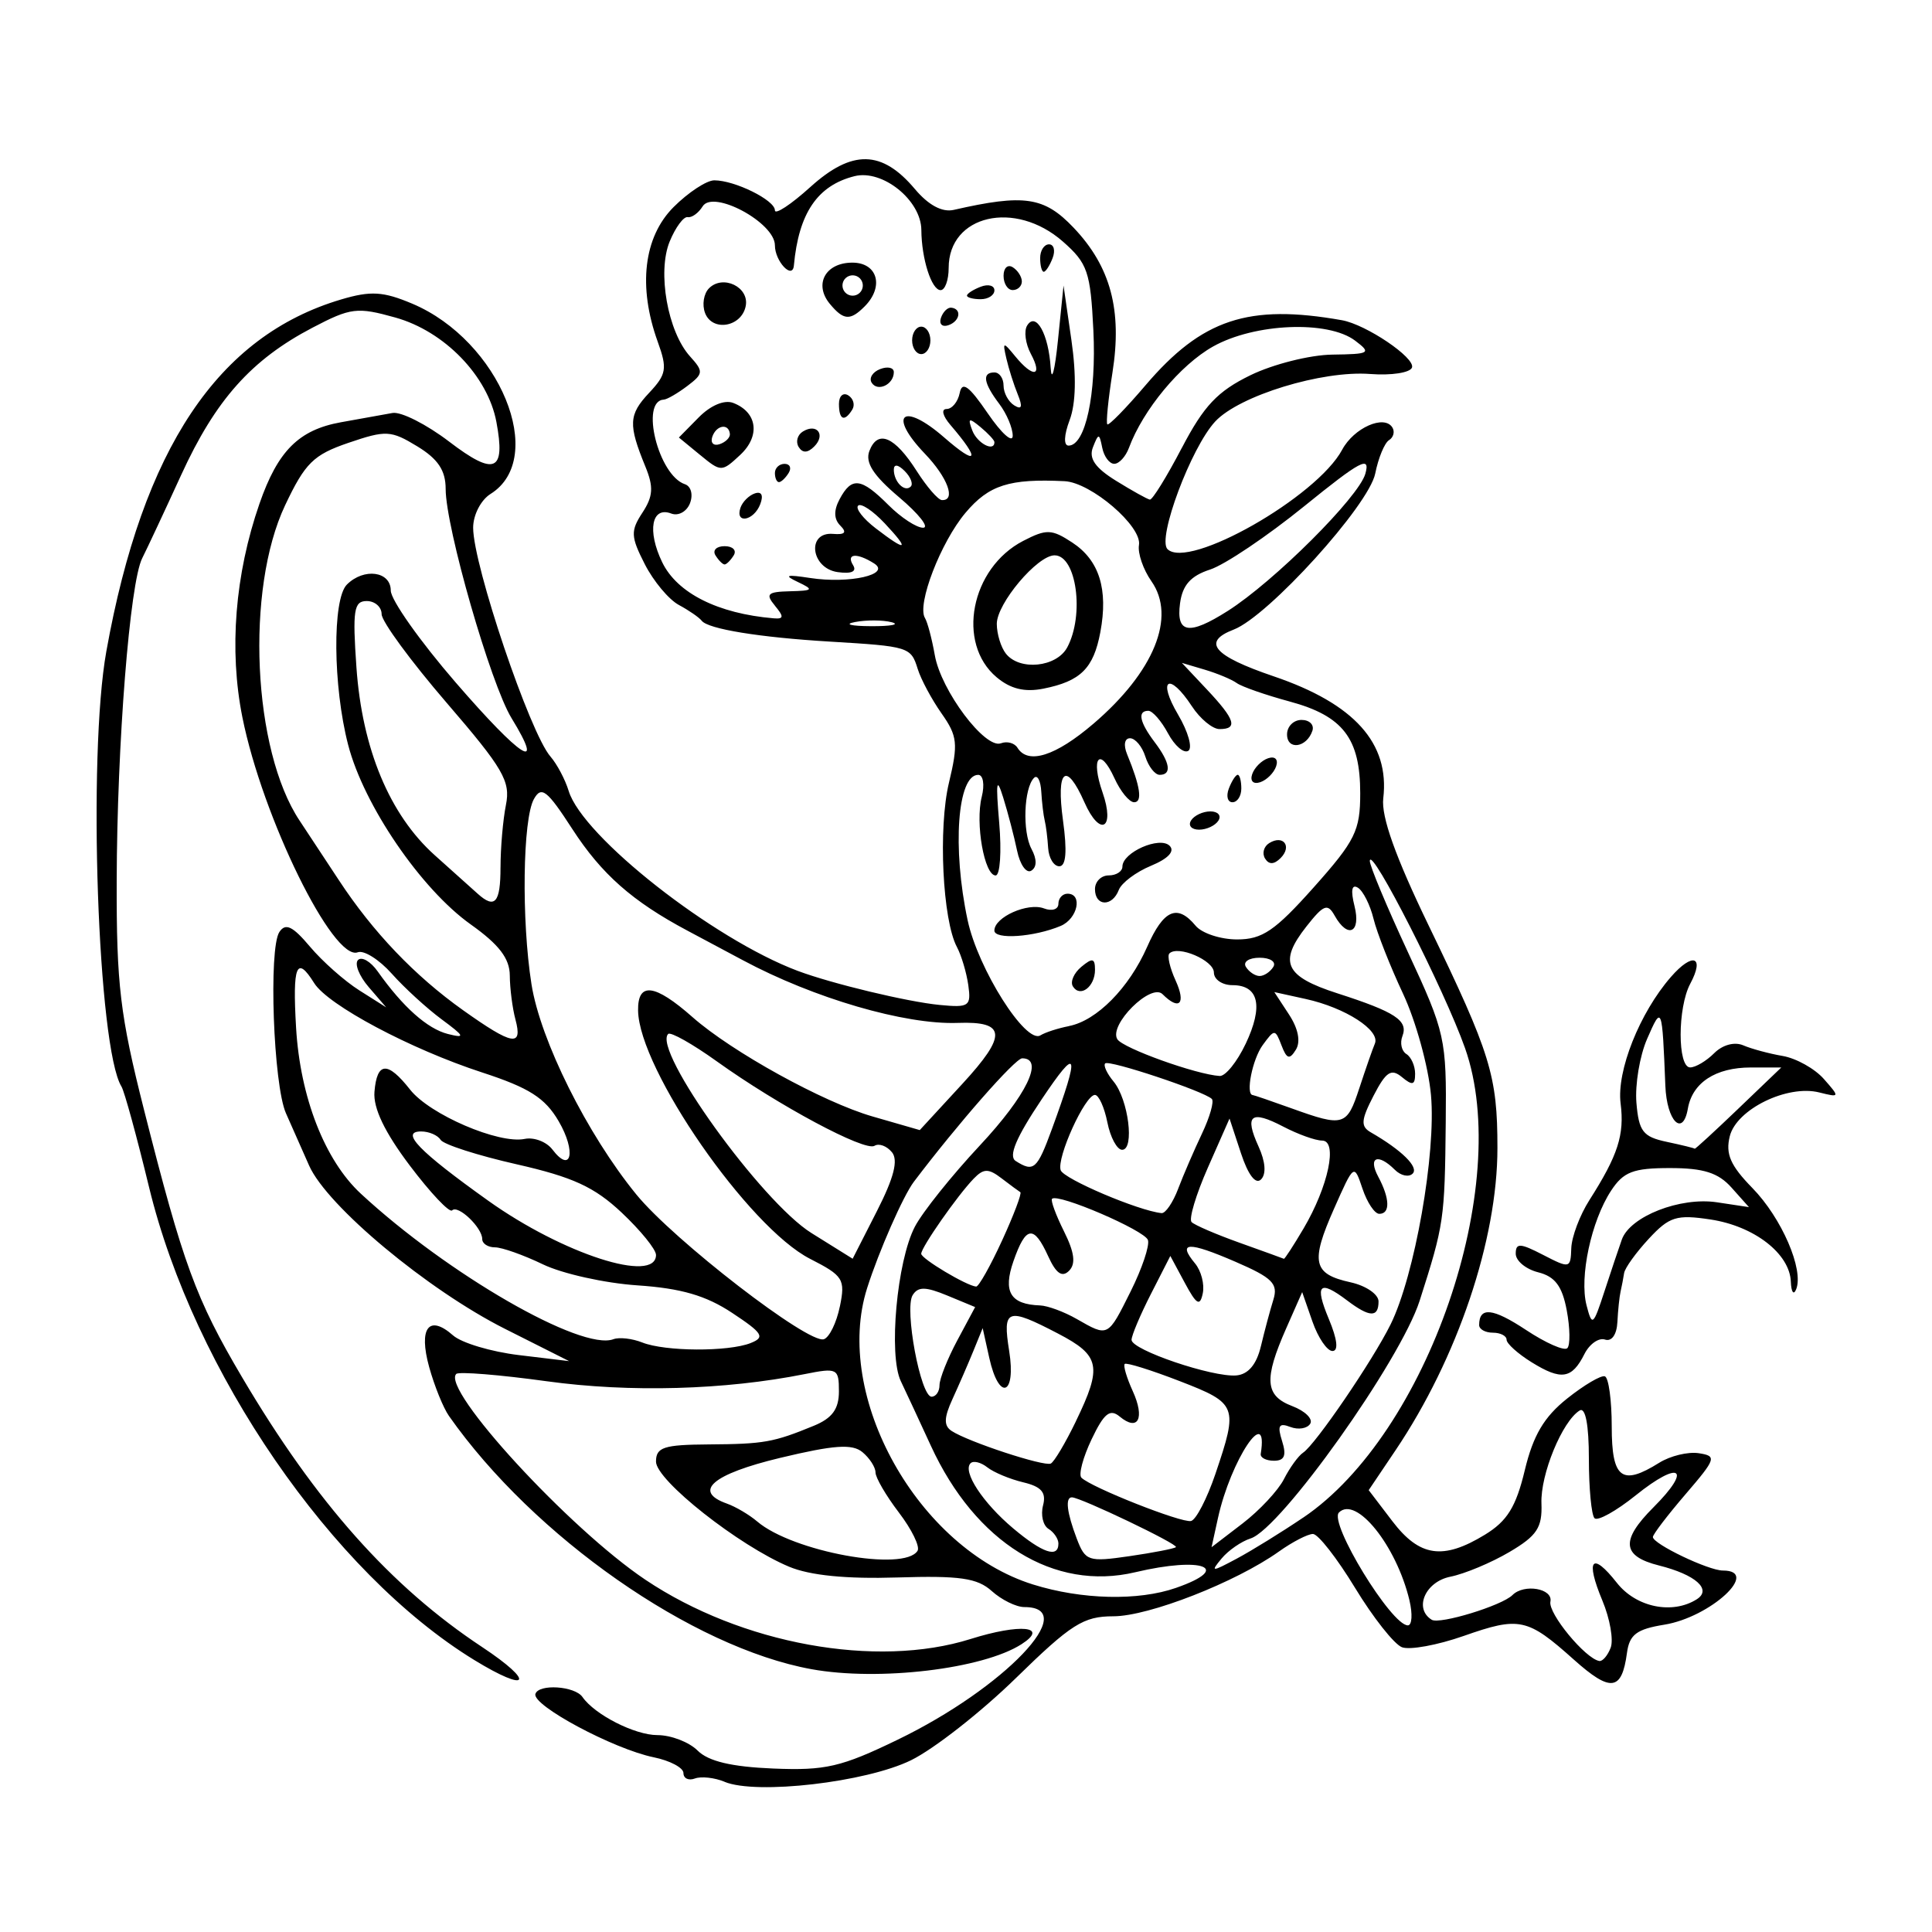 <?xml version="1.0" encoding="UTF-8" standalone="no"?>
<svg
   xmlns:dc="http://purl.org/dc/elements/1.1/"
   xmlns:cc="http://creativecommons.org/ns#"
   xmlns:rdf="http://www.w3.org/1999/02/22-rdf-syntax-ns#"
   xmlns:svg="http://www.w3.org/2000/svg"
   xmlns="http://www.w3.org/2000/svg"
   id="svgAY2"
   version="1.1"
   viewBox="0 0 100 100"
   height="100"
   width="100">
  <defs
     id="defs1694" />
  <path
     id="pathAY2"
     d="m 37.505,92.224 c -0.521,-0.215 -1.213,-0.291 -1.538,-0.169 -0.325,0.122 -0.592,-0.004 -0.592,-0.281 0,-0.276 -0.692,-0.644 -1.538,-0.817 -2.076,-0.424 -6.309,-2.69 -6.124,-3.279 0.167,-0.534 2.039,-0.412 2.435,0.158 0.637,0.918 2.712,1.973 3.879,1.973 0.705,0 1.641,0.36 2.082,0.801 0.555,0.555 1.753,0.84 3.904,0.929 2.712,0.112 3.526,-0.076 6.452,-1.493 5.525,-2.674 9.525,-6.864 6.553,-6.864 -0.42,0 -1.177,-0.373 -1.683,-0.828 -0.749,-0.675 -1.656,-0.805 -4.891,-0.704 -2.637,0.083 -4.518,-0.104 -5.598,-0.556 -2.602,-1.087 -6.892,-4.474 -6.892,-5.441 0,-0.744 0.4,-0.875 2.722,-0.89 2.868,-0.02 3.353,-0.105 5.444,-0.964 0.956,-0.392 1.302,-0.866 1.302,-1.782 0,-1.189 -0.083,-1.231 -1.775,-0.893 -4.118,0.823 -9.052,0.961 -13.337,0.371 -2.453,-0.338 -4.566,-0.509 -4.695,-0.38 -0.789,0.789 5.852,8.014 9.794,10.655 4.97,3.33 11.944,4.6 16.826,3.065 2.578,-0.811 4.082,-0.659 2.641,0.267 -2.002,1.287 -7.387,1.928 -10.874,1.295 -6.168,-1.121 -14.371,-6.851 -18.763,-13.105 -0.296,-0.421 -0.757,-1.562 -1.026,-2.534 -0.559,-2.024 -0.014,-2.743 1.238,-1.637 0.439,0.388 1.97,0.846 3.402,1.018 l 2.604,0.313 -3.314,-1.668 c -4.007,-2.017 -9.217,-6.359 -10.143,-8.453 -0.372,-0.84 -0.912,-2.059 -1.2,-2.71 -0.651,-1.469 -0.906,-8.533 -0.339,-9.382 0.32,-0.479 0.688,-0.303 1.582,0.759 0.641,0.761 1.79,1.78 2.555,2.263 l 1.39,0.879 -0.904,-1.049 c -0.497,-0.577 -0.746,-1.208 -0.553,-1.401 0.193,-0.193 0.653,0.074 1.021,0.595 1.299,1.835 2.569,2.966 3.627,3.233 0.923,0.233 0.879,0.129 -0.322,-0.759 -0.765,-0.566 -1.925,-1.627 -2.577,-2.359 -0.652,-0.732 -1.445,-1.231 -1.761,-1.11 -1.271,0.488 -4.932,-6.971 -5.974,-12.167 -0.697,-3.479 -0.383,-7.399 0.885,-11.052 0.949,-2.734 2.035,-3.82 4.212,-4.214 1.03,-0.186 2.234,-0.403 2.675,-0.481 0.441,-0.078 1.76,0.589 2.931,1.483 2.358,1.8 2.929,1.562 2.445,-1.02 -0.446,-2.378 -2.684,-4.69 -5.229,-5.403 -1.977,-0.553 -2.308,-0.513 -4.295,0.528 -3.16,1.656 -5.009,3.729 -6.788,7.613 -0.871,1.901 -1.779,3.842 -2.019,4.314 -0.643,1.265 -1.304,9.619 -1.322,16.705 -0.014,5.369 0.176,6.958 1.411,11.835 2.033,8.025 2.681,9.793 5.079,13.856 3.831,6.491 7.695,10.834 12.423,13.963 2.788,1.845 2.437,2.415 -0.411,0.669 C 17.188,81.41 10.026,70.992 7.713,61.44 7.079,58.824 6.438,56.484 6.288,56.241 5.059,54.253 4.532,39.12 5.504,33.713 7.391,23.211 11.279,17.387 17.666,15.497 c 1.528,-0.452 2.168,-0.413 3.672,0.221 4.52,1.907 7.024,7.992 4.053,9.848 -0.502,0.314 -0.903,1.093 -0.901,1.753 0.006,1.947 2.934,10.613 4.001,11.839 0.34,0.391 0.764,1.192 0.944,1.782 0.721,2.365 7.477,7.672 11.857,9.313 1.768,0.663 5.674,1.601 7.337,1.762 1.53,0.149 1.644,0.07 1.49,-1.022 -0.092,-0.651 -0.357,-1.54 -0.589,-1.976 -0.743,-1.395 -0.974,-6.16 -0.412,-8.504 0.484,-2.019 0.442,-2.415 -0.384,-3.587 -0.51,-0.725 -1.066,-1.761 -1.234,-2.304 -0.353,-1.138 -0.449,-1.167 -4.552,-1.413 -3.641,-0.218 -6.298,-0.651 -6.627,-1.079 -0.13,-0.17 -0.663,-0.537 -1.183,-0.817 -0.521,-0.28 -1.315,-1.23 -1.764,-2.112 -0.728,-1.426 -0.741,-1.72 -0.122,-2.665 0.555,-0.848 0.586,-1.329 0.153,-2.386 -0.893,-2.179 -0.868,-2.686 0.193,-3.815 0.9,-0.959 0.95,-1.253 0.448,-2.641 -1.033,-2.856 -0.731,-5.426 0.819,-6.976 0.761,-0.761 1.71,-1.384 2.108,-1.384 1.061,0 3.136,1.026 3.136,1.551 0,0.249 0.826,-0.293 1.835,-1.205 2.16,-1.952 3.707,-1.921 5.413,0.107 0.7,0.832 1.41,1.213 2.007,1.077 3.655,-0.833 4.683,-0.681 6.206,0.921 1.919,2.018 2.522,4.271 2.01,7.508 -0.22,1.394 -0.339,2.596 -0.264,2.671 0.075,0.075 0.963,-0.832 1.972,-2.017 2.926,-3.432 5.333,-4.23 10.172,-3.372 1.251,0.222 3.802,1.945 3.625,2.449 -0.094,0.268 -1.067,0.418 -2.163,0.334 -2.492,-0.192 -6.778,1.121 -8.021,2.457 -1.25,1.344 -3.016,6.062 -2.472,6.607 1.085,1.085 7.733,-2.697 9.042,-5.145 0.607,-1.134 2.18,-1.83 2.599,-1.15 0.135,0.218 0.056,0.513 -0.175,0.656 -0.231,0.143 -0.552,0.919 -0.713,1.726 -0.329,1.647 -5.538,7.391 -7.323,8.077 -1.669,0.641 -1.057,1.358 2.066,2.42 4.18,1.421 6.01,3.459 5.673,6.315 -0.112,0.949 0.633,3.035 2.355,6.595 3.207,6.63 3.554,7.754 3.554,11.509 0,4.748 -2.067,10.877 -5.275,15.643 l -1.388,2.062 1.225,1.607 c 1.408,1.845 2.62,2.023 4.789,0.7 1.154,-0.704 1.61,-1.44 2.064,-3.334 0.433,-1.806 0.995,-2.759 2.187,-3.71 0.882,-0.704 1.764,-1.224 1.959,-1.154 0.195,0.069 0.355,1.238 0.355,2.598 0,2.695 0.518,3.091 2.458,1.876 0.571,-0.357 1.491,-0.58 2.045,-0.495 0.946,0.145 0.904,0.275 -0.683,2.124 -0.93,1.083 -1.69,2.079 -1.69,2.214 0,0.358 2.876,1.735 3.623,1.735 1.974,0 -0.64,2.416 -3.033,2.803 -1.434,0.232 -1.804,0.512 -1.932,1.464 -0.266,1.974 -0.845,2.046 -2.75,0.343 -2.406,-2.152 -2.813,-2.239 -5.705,-1.223 -1.353,0.475 -2.789,0.737 -3.191,0.583 -0.402,-0.154 -1.494,-1.537 -2.427,-3.072 -0.933,-1.535 -1.914,-2.791 -2.18,-2.791 -0.266,0 -1.059,0.409 -1.762,0.91 -2.234,1.59 -6.735,3.351 -8.569,3.351 -1.549,0 -2.183,0.402 -5.041,3.195 -1.798,1.757 -4.242,3.673 -5.431,4.256 -2.326,1.141 -8.001,1.798 -9.651,1.118 z M 83.368,85.286 c 0.155,-0.405 -0.037,-1.503 -0.429,-2.44 -0.892,-2.136 -0.544,-2.564 0.749,-0.92 0.998,1.269 2.871,1.654 4.137,0.852 0.799,-0.507 -0.057,-1.272 -1.957,-1.749 -1.921,-0.482 -1.997,-1.298 -0.283,-3.012 2.024,-2.024 1.372,-2.461 -0.922,-0.617 -1.01,0.812 -1.969,1.345 -2.13,1.184 -0.161,-0.161 -0.293,-1.548 -0.293,-3.082 0,-1.752 -0.177,-2.68 -0.477,-2.495 -0.903,0.558 -2.035,3.311 -1.978,4.811 0.047,1.252 -0.229,1.672 -1.656,2.513 -0.942,0.556 -2.319,1.132 -3.061,1.28 -1.298,0.26 -1.899,1.649 -0.963,2.228 0.411,0.254 3.634,-0.732 4.181,-1.279 0.601,-0.601 2.105,-0.34 1.963,0.341 -0.127,0.606 1.808,2.953 2.532,3.072 0.167,0.027 0.432,-0.281 0.587,-0.687 z M 72.952,82.827 c -0.68,-2.834 -2.762,-5.425 -3.649,-4.539 -0.531,0.531 2.712,5.841 3.567,5.841 0.216,0 0.253,-0.586 0.081,-1.302 z m -12.085,-0.638 c 2.959,-1.031 1.385,-1.638 -2.105,-0.811 -4.204,0.996 -8.273,-1.522 -10.582,-6.549 -0.581,-1.264 -1.28,-2.767 -1.554,-3.341 -0.645,-1.348 -0.202,-6.216 0.727,-7.994 0.396,-0.758 1.911,-2.652 3.366,-4.208 2.413,-2.581 3.348,-4.508 2.189,-4.508 -0.362,0 -3.332,3.385 -5.607,6.391 -0.551,0.727 -1.811,3.594 -2.417,5.498 -1.783,5.598 2.63,13.486 8.585,15.346 2.52,0.787 5.447,0.857 7.399,0.176 z m 6.594,-3.643 c 6.426,-4.345 10.864,-17.224 8.37,-24.292 -1.058,-3 -4.886,-10.528 -4.93,-9.696 -0.013,0.236 0.877,2.367 1.977,4.734 1.928,4.15 1.998,4.465 1.953,8.801 -0.052,5.046 -0.086,5.276 -1.35,9.231 -0.99,3.098 -7.183,11.808 -8.749,12.305 -0.478,0.152 -1.155,0.62 -1.504,1.041 -0.584,0.704 -0.521,0.704 0.786,0.005 0.781,-0.418 2.332,-1.376 3.446,-2.13 z m -19.968,1.72 c 0.133,-0.216 -0.302,-1.106 -0.967,-1.978 -0.665,-0.872 -1.21,-1.806 -1.21,-2.075 0,-0.269 -0.305,-0.742 -0.677,-1.051 -0.527,-0.438 -1.468,-0.372 -4.258,0.297 -3.503,0.84 -4.543,1.733 -2.758,2.366 0.456,0.162 1.162,0.579 1.57,0.927 1.835,1.566 7.616,2.621 8.3,1.515 z m 13.371,-0.187 c 0.158,-0.138 -4.938,-2.577 -5.384,-2.577 -0.353,0 -0.261,0.784 0.25,2.129 0.446,1.174 0.598,1.225 2.722,0.917 1.237,-0.18 2.323,-0.39 2.412,-0.468 z m -6.08,-0.182 c 0,-0.245 -0.232,-0.589 -0.515,-0.764 -0.283,-0.175 -0.409,-0.721 -0.281,-1.213 0.175,-0.67 -0.083,-0.971 -1.024,-1.195 -0.692,-0.165 -1.529,-0.514 -1.861,-0.776 -0.332,-0.262 -0.722,-0.357 -0.867,-0.212 -0.428,0.428 0.63,2.045 2.206,3.371 1.521,1.28 2.341,1.556 2.341,0.789 z m 11.673,-3.34 c 0.302,-0.592 0.748,-1.207 0.991,-1.367 0.641,-0.422 3.595,-4.754 4.528,-6.637 1.248,-2.522 2.365,-8.862 2.091,-11.876 -0.134,-1.475 -0.785,-3.836 -1.448,-5.248 -0.663,-1.412 -1.349,-3.154 -1.525,-3.873 -0.176,-0.718 -0.54,-1.443 -0.81,-1.609 -0.318,-0.196 -0.379,0.138 -0.175,0.951 0.346,1.379 -0.346,1.713 -1.027,0.496 -0.365,-0.652 -0.57,-0.573 -1.462,0.56 -1.457,1.852 -1.117,2.585 1.602,3.46 3.004,0.967 3.676,1.409 3.367,2.215 -0.137,0.356 -0.044,0.773 0.204,0.927 0.249,0.154 0.453,0.613 0.453,1.02 0,0.59 -0.138,0.626 -0.681,0.175 -0.556,-0.461 -0.825,-0.285 -1.469,0.961 -0.651,1.259 -0.677,1.59 -0.148,1.895 1.608,0.926 2.503,1.807 2.171,2.139 -0.199,0.199 -0.614,0.11 -0.922,-0.198 -0.875,-0.875 -1.403,-0.658 -0.861,0.355 0.606,1.132 0.629,1.925 0.056,1.925 -0.239,0 -0.63,-0.586 -0.87,-1.302 -0.436,-1.3 -0.437,-1.299 -1.474,1.04 -1.227,2.768 -1.09,3.378 0.853,3.805 0.799,0.175 1.452,0.622 1.452,0.991 0,0.847 -0.46,0.832 -1.629,-0.053 -1.439,-1.089 -1.693,-0.83 -0.944,0.962 0.441,1.055 0.509,1.657 0.188,1.657 -0.277,0 -0.743,-0.686 -1.036,-1.524 l -0.531,-1.524 -0.829,1.879 c -1.163,2.635 -1.097,3.484 0.313,4.02 0.667,0.253 1.086,0.665 0.932,0.914 -0.154,0.249 -0.618,0.324 -1.03,0.166 -0.591,-0.227 -0.681,-0.072 -0.426,0.731 0.237,0.747 0.125,1.018 -0.419,1.018 -0.408,0 -0.717,-0.16 -0.686,-0.355 0.417,-2.639 -1.553,0.314 -2.213,3.316 l -0.333,1.515 1.6,-1.226 c 0.88,-0.674 1.847,-1.71 2.149,-2.302 z m -3.546,-0.273 c 1.187,-3.502 1.132,-3.644 -1.846,-4.796 -1.483,-0.574 -2.765,-0.974 -2.85,-0.89 -0.085,0.085 0.102,0.715 0.414,1.401 0.643,1.411 0.283,2.116 -0.675,1.321 -0.504,-0.418 -0.811,-0.169 -1.452,1.175 -0.447,0.938 -0.685,1.833 -0.529,1.989 0.505,0.505 5.185,2.355 5.674,2.243 0.26,-0.06 0.829,-1.159 1.264,-2.442 z M 55.689,73.562 c 1.373,-2.837 1.259,-3.398 -0.92,-4.534 -2.645,-1.379 -2.885,-1.294 -2.534,0.899 0.369,2.31 -0.529,2.62 -1.031,0.355 l -0.341,-1.538 -0.482,1.183 c -0.265,0.651 -0.751,1.767 -1.078,2.481 -0.447,0.974 -0.459,1.387 -0.049,1.657 0.857,0.563 4.785,1.855 5.135,1.688 0.173,-0.083 0.759,-1.068 1.302,-2.191 z m -7.06,-1.867 c 0,-0.329 0.415,-1.373 0.922,-2.32 l 0.922,-1.721 -1.439,-0.596 c -1.128,-0.467 -1.517,-0.471 -1.796,-0.02 -0.437,0.708 0.41,5.255 0.98,5.255 0.226,0 0.411,-0.269 0.411,-0.599 z m 16.633,-2.005 c 0.185,-0.781 0.475,-1.865 0.645,-2.41 0.261,-0.838 -0.042,-1.141 -1.972,-1.976 -2.437,-1.055 -3.01,-1.03 -2.08,0.091 0.319,0.384 0.499,1.082 0.4,1.55 -0.145,0.69 -0.322,0.587 -0.929,-0.543 l -0.75,-1.394 -1.004,1.967 c -0.552,1.082 -1.003,2.151 -1.003,2.376 0,0.523 4.201,1.948 5.426,1.841 0.611,-0.054 1.045,-0.568 1.266,-1.502 z m -26.407,-0.175 c 0.759,-0.299 0.629,-0.509 -0.962,-1.562 -1.355,-0.897 -2.644,-1.271 -4.901,-1.423 -1.684,-0.113 -3.885,-0.603 -4.89,-1.087 -1.005,-0.485 -2.124,-0.881 -2.485,-0.881 -0.362,0 -0.657,-0.193 -0.657,-0.428 0,-0.596 -1.253,-1.791 -1.558,-1.485 -0.138,0.138 -1.122,-0.904 -2.187,-2.315 -1.304,-1.727 -1.903,-2.977 -1.833,-3.823 0.129,-1.562 0.679,-1.595 1.846,-0.111 1.013,1.288 4.587,2.825 5.929,2.55 0.484,-0.099 1.129,0.147 1.433,0.546 0.982,1.29 1.246,0.112 0.327,-1.461 -0.705,-1.208 -1.526,-1.731 -3.962,-2.525 -3.711,-1.21 -7.98,-3.483 -8.695,-4.628 -0.909,-1.455 -1.124,-0.925 -0.935,2.31 0.21,3.594 1.484,6.863 3.35,8.591 4.494,4.165 11.417,8.154 13.075,7.534 0.301,-0.113 0.974,-0.037 1.494,0.17 1.187,0.47 4.448,0.487 5.611,0.029 z m 4.617,-1.891 c 0.289,-1.411 0.176,-1.591 -1.54,-2.466 -3.185,-1.625 -8.857,-9.81 -8.905,-12.85 -0.024,-1.498 0.858,-1.392 2.82,0.34 2.035,1.795 6.759,4.402 9.312,5.139 l 2.448,0.706 2.207,-2.396 c 2.326,-2.525 2.271,-3.244 -0.24,-3.152 -2.735,0.1 -7.442,-1.273 -11.125,-3.245 -0.781,-0.418 -2.071,-1.107 -2.866,-1.529 -2.848,-1.515 -4.447,-2.926 -5.958,-5.258 -1.309,-2.021 -1.601,-2.249 -1.99,-1.554 -0.581,1.038 -0.65,6.268 -0.126,9.583 0.459,2.906 2.88,7.762 5.426,10.882 1.936,2.372 8.914,7.759 9.709,7.494 0.283,-0.094 0.655,-0.856 0.826,-1.694 z m 15.051,-0.782 c 0.587,-1.176 0.99,-2.372 0.894,-2.658 -0.168,-0.502 -4.662,-2.435 -4.963,-2.134 -0.082,0.082 0.197,0.84 0.618,1.685 0.544,1.09 0.62,1.684 0.261,2.042 -0.358,0.358 -0.672,0.14 -1.077,-0.75 -0.748,-1.642 -1.16,-1.584 -1.8,0.252 -0.553,1.586 -0.161,2.237 1.38,2.29 0.391,0.014 1.243,0.328 1.894,0.701 1.641,0.938 1.602,0.959 2.793,-1.428 z m -6.655,-2.634 c 0.607,-1.323 1.032,-2.448 0.944,-2.501 -0.088,-0.053 -0.526,-0.376 -0.974,-0.719 -0.675,-0.516 -0.922,-0.514 -1.436,0.015 -0.832,0.856 -2.72,3.558 -2.72,3.892 0,0.256 2.349,1.659 2.843,1.698 0.132,0.01 0.736,-1.063 1.343,-2.386 z m -17.914,0.743 c 0,-0.282 -0.799,-1.266 -1.775,-2.185 -1.411,-1.328 -2.528,-1.842 -5.44,-2.503 -2.016,-0.457 -3.786,-1.026 -3.933,-1.265 -0.147,-0.239 -0.601,-0.434 -1.008,-0.434 -1.108,0 -0.116,1.024 3.472,3.584 3.864,2.758 8.686,4.313 8.686,2.802 z M 46.163,59.636 c -0.265,-0.323 -0.669,-0.471 -0.898,-0.329 -0.5,0.309 -4.974,-2.086 -8.161,-4.37 -1.262,-0.904 -2.396,-1.543 -2.52,-1.419 -0.83,0.83 4.829,8.692 7.419,10.306 l 2.13,1.328 1.256,-2.465 c 0.885,-1.738 1.114,-2.638 0.775,-3.052 z m 21.305,3.959 c 1.288,-2.183 1.789,-4.555 0.963,-4.559 -0.346,-0.001 -1.247,-0.325 -2.002,-0.719 -1.689,-0.881 -2.031,-0.607 -1.286,1.028 0.358,0.785 0.406,1.425 0.128,1.702 -0.278,0.278 -0.668,-0.231 -1.038,-1.353 l -0.593,-1.798 -1.12,2.538 c -0.616,1.396 -0.996,2.665 -0.844,2.82 0.152,0.155 1.273,0.638 2.491,1.073 1.218,0.435 2.247,0.808 2.287,0.828 0.039,0.02 0.496,-0.683 1.015,-1.562 z m -6.488,-2.063 c 0.271,-0.712 0.826,-1.998 1.234,-2.857 0.408,-0.859 0.637,-1.667 0.51,-1.794 -0.397,-0.397 -5.322,-2.038 -5.52,-1.839 -0.103,0.103 0.091,0.525 0.433,0.936 0.771,0.928 1.099,3.535 0.445,3.535 -0.265,0 -0.609,-0.639 -0.765,-1.42 -0.156,-0.781 -0.446,-1.42 -0.644,-1.42 -0.511,0 -1.989,3.247 -1.773,3.896 0.151,0.452 4.029,2.102 5.222,2.222 0.202,0.02 0.588,-0.546 0.859,-1.258 z m -6.536,-3.084 c 1.472,-4.024 1.357,-4.359 -0.529,-1.544 -1.323,1.974 -1.731,2.942 -1.344,3.188 0.934,0.594 1.111,0.439 1.873,-1.644 z M 70.361,56.318 c 0.319,-0.976 0.68,-2.012 0.802,-2.301 0.291,-0.686 -1.527,-1.859 -3.58,-2.31 l -1.624,-0.357 0.761,1.162 c 0.478,0.73 0.61,1.406 0.355,1.82 -0.328,0.531 -0.472,0.488 -0.745,-0.224 -0.327,-0.853 -0.359,-0.854 -0.972,-0.015 -0.534,0.73 -0.899,2.564 -0.516,2.587 0.065,0.004 0.97,0.314 2.012,0.689 2.697,0.972 2.862,0.922 3.506,-1.051 z m -5.889,-2.282 c 0.929,-1.958 0.687,-3.044 -0.679,-3.044 -0.529,0 -0.962,-0.295 -0.962,-0.655 0,-0.631 -1.863,-1.427 -2.305,-0.985 -0.119,0.119 0.026,0.749 0.324,1.401 0.549,1.205 0.194,1.576 -0.677,0.706 -0.598,-0.598 -2.797,1.591 -2.34,2.331 0.288,0.465 4.083,1.829 5.298,1.903 0.296,0.018 0.899,-0.728 1.34,-1.657 z M 26.679,52.767 c -0.157,-0.586 -0.288,-1.61 -0.292,-2.276 -0.005,-0.881 -0.555,-1.6 -2.018,-2.64 -2.576,-1.83 -5.537,-6.166 -6.349,-9.297 -0.787,-3.035 -0.823,-7.538 -0.066,-8.296 0.881,-0.881 2.272,-0.692 2.272,0.309 0,0.482 1.514,2.625 3.364,4.763 3.393,3.92 4.653,4.724 2.887,1.841 -1.08,-1.763 -3.41,-9.869 -3.41,-11.866 -2.47e-4,-0.956 -0.396,-1.549 -1.47,-2.203 -1.364,-0.83 -1.62,-0.843 -3.559,-0.182 -1.813,0.618 -2.246,1.045 -3.281,3.233 -2.06,4.355 -1.679,12.669 0.748,16.319 0.433,0.651 1.346,2.036 2.029,3.077 1.767,2.693 3.933,4.961 6.438,6.742 2.561,1.82 3.092,1.914 2.707,0.477 z m 28.65,0.341 c 1.435,-0.276 3.108,-1.97 4.046,-4.096 0.851,-1.93 1.561,-2.24 2.509,-1.097 0.324,0.391 1.292,0.71 2.15,0.71 1.302,0 1.96,-0.448 3.966,-2.698 2.148,-2.41 2.405,-2.93 2.405,-4.865 0,-2.846 -0.89,-4.004 -3.649,-4.751 -1.248,-0.338 -2.482,-0.768 -2.742,-0.956 -0.26,-0.188 -1.006,-0.5 -1.657,-0.693 l -1.183,-0.351 1.302,1.384 c 1.455,1.547 1.612,2.042 0.646,2.042 -0.361,0 -1.005,-0.533 -1.431,-1.183 -1.176,-1.795 -1.805,-1.415 -0.715,0.432 0.524,0.888 0.762,1.733 0.529,1.877 -0.233,0.144 -0.705,-0.263 -1.049,-0.905 -0.344,-0.642 -0.802,-1.167 -1.018,-1.167 -0.576,0 -0.457,0.586 0.332,1.629 0.797,1.053 0.892,1.685 0.254,1.685 -0.243,0 -0.577,-0.426 -0.742,-0.947 -0.165,-0.521 -0.522,-0.947 -0.793,-0.947 -0.283,0 -0.347,0.352 -0.151,0.828 0.687,1.669 0.807,2.485 0.365,2.485 -0.249,0 -0.708,-0.56 -1.02,-1.245 -0.758,-1.663 -1.247,-1.077 -0.615,0.737 0.662,1.899 -0.132,2.332 -0.938,0.511 -0.952,-2.152 -1.474,-1.708 -1.109,0.944 0.22,1.596 0.157,2.367 -0.192,2.367 -0.285,0 -0.544,-0.426 -0.577,-0.947 -0.032,-0.521 -0.112,-1.16 -0.178,-1.42 -0.065,-0.26 -0.145,-0.935 -0.178,-1.499 -0.032,-0.564 -0.201,-0.884 -0.374,-0.711 -0.529,0.529 -0.61,2.786 -0.133,3.678 0.288,0.537 0.284,0.945 -0.01,1.127 -0.254,0.157 -0.584,-0.31 -0.735,-1.036 -0.151,-0.727 -0.473,-1.96 -0.716,-2.741 -0.347,-1.117 -0.392,-0.839 -0.209,1.302 0.128,1.497 0.045,2.722 -0.185,2.722 -0.585,0 -1.063,-2.702 -0.719,-4.07 0.158,-0.628 0.075,-1.137 -0.184,-1.137 -1.075,0 -1.349,3.782 -0.546,7.527 0.541,2.523 3.009,6.424 3.767,5.956 0.251,-0.155 0.916,-0.37 1.478,-0.478 z m 0.202,-2.055 c -0.145,-0.235 0.053,-0.691 0.441,-1.012 0.573,-0.476 0.705,-0.447 0.705,0.155 0,0.884 -0.772,1.462 -1.146,0.857 z m -4.062,-2.889 c 0,-0.694 1.732,-1.465 2.569,-1.144 0.409,0.157 0.744,0.05 0.744,-0.238 0,-0.288 0.213,-0.524 0.473,-0.524 0.8,0 0.524,1.298 -0.355,1.668 -1.371,0.578 -3.432,0.721 -3.432,0.238 z m 5.207,-2.143 c 0,-0.391 0.32,-0.71 0.71,-0.71 0.391,0 0.71,-0.206 0.71,-0.457 0,-0.736 1.933,-1.587 2.444,-1.076 0.283,0.283 -0.073,0.665 -0.964,1.034 -0.777,0.322 -1.528,0.885 -1.668,1.252 -0.34,0.886 -1.232,0.855 -1.232,-0.043 z m 8.803,-1.583 c -0.164,-0.265 -0.067,-0.624 0.215,-0.799 0.728,-0.45 1.197,0.166 0.59,0.774 -0.34,0.34 -0.605,0.348 -0.805,0.025 z m -3.833,-1.967 c 0.161,-0.26 0.612,-0.473 1.003,-0.473 0.391,0 0.578,0.213 0.418,0.473 -0.161,0.26 -0.612,0.473 -1.003,0.473 -0.391,0 -0.578,-0.213 -0.418,-0.473 z m 1.959,-1.657 c 0.15,-0.391 0.356,-0.71 0.459,-0.71 0.102,0 0.186,0.319 0.186,0.71 0,0.391 -0.206,0.71 -0.459,0.71 -0.252,0 -0.336,-0.32 -0.186,-0.71 z m 1.207,-0.74 c 0.114,-0.342 0.487,-0.715 0.828,-0.828 0.355,-0.118 0.533,0.059 0.414,0.414 -0.114,0.342 -0.487,0.715 -0.828,0.828 -0.355,0.118 -0.533,-0.059 -0.414,-0.414 z m 1.805,-2.061 c 0,-0.412 0.337,-0.75 0.75,-0.75 0.412,0 0.665,0.253 0.562,0.562 -0.293,0.878 -1.312,1.023 -1.312,0.187 z m -0.71,12.032 c 0.161,-0.26 -0.159,-0.473 -0.71,-0.473 -0.551,0 -0.871,0.213 -0.71,0.473 0.161,0.26 0.48,0.473 0.71,0.473 0.23,0 0.549,-0.213 0.71,-0.473 z M 25.907,44.897 c 0,-1.009 0.126,-2.464 0.28,-3.234 0.245,-1.227 -0.134,-1.88 -3.077,-5.296 -1.846,-2.144 -3.357,-4.203 -3.357,-4.577 0,-0.374 -0.348,-0.68 -0.772,-0.68 -0.665,0 -0.739,0.476 -0.532,3.432 0.296,4.223 1.719,7.634 4.057,9.727 0.959,0.858 1.957,1.753 2.217,1.988 0.893,0.806 1.183,0.472 1.183,-1.36 z m 30.69,-7.438 c 3.139,-2.687 4.295,-5.527 3.001,-7.373 -0.427,-0.609 -0.717,-1.453 -0.645,-1.876 0.164,-0.969 -2.481,-3.237 -3.851,-3.304 -2.861,-0.139 -3.915,0.197 -5.127,1.635 -1.284,1.523 -2.528,4.753 -2.099,5.447 0.131,0.212 0.36,1.079 0.51,1.927 0.323,1.833 2.604,4.869 3.423,4.557 0.317,-0.121 0.702,-0.016 0.856,0.233 0.546,0.883 1.973,0.431 3.931,-1.246 z m -5.012,-2.404 c -2.098,-1.763 -1.341,-5.654 1.375,-7.058 1.205,-0.623 1.475,-0.614 2.538,0.083 1.401,0.918 1.872,2.42 1.455,4.643 -0.351,1.872 -1.02,2.537 -2.943,2.921 -0.971,0.194 -1.705,0.016 -2.425,-0.589 z m 3.655,-1.546 c 0.901,-1.684 0.478,-4.765 -0.656,-4.765 -0.891,0 -2.995,2.498 -2.99,3.55 0.002,0.521 0.214,1.213 0.471,1.538 0.711,0.902 2.623,0.706 3.175,-0.324 z m -9.09,-1.303 c -0.453,-0.118 -1.305,-0.123 -1.894,-0.01 -0.589,0.113 -0.219,0.21 0.823,0.215 1.041,0.005 1.523,-0.087 1.071,-0.206 z m 17.391,-0.579 c 2.402,-1.524 6.788,-5.896 7.129,-7.105 0.27,-0.959 -0.245,-0.685 -3.166,1.682 -1.919,1.555 -4.111,3.029 -4.871,3.276 -1.004,0.326 -1.428,0.804 -1.555,1.75 -0.208,1.56 0.46,1.668 2.462,0.397 z M 40.109,31.347 c -0.5,-0.602 -0.383,-0.715 0.77,-0.743 1.215,-0.03 1.259,-0.081 0.413,-0.482 -0.739,-0.35 -0.599,-0.396 0.638,-0.206 2.039,0.313 4.214,-0.182 3.312,-0.754 -0.892,-0.565 -1.463,-0.515 -1.085,0.095 0.202,0.327 -0.089,0.456 -0.8,0.355 -1.391,-0.197 -1.62,-2.094 -0.239,-1.978 0.619,0.052 0.731,-0.074 0.377,-0.428 -0.337,-0.337 -0.349,-0.788 -0.033,-1.376 0.622,-1.163 1.109,-1.103 2.522,0.309 0.651,0.651 1.459,1.18 1.797,1.176 0.337,-0.004 -0.222,-0.714 -1.243,-1.577 -1.343,-1.136 -1.768,-1.8 -1.538,-2.399 0.431,-1.122 1.309,-0.749 2.448,1.04 0.521,0.818 1.107,1.495 1.302,1.505 0.746,0.038 0.305,-1.166 -0.881,-2.403 -1.943,-2.029 -1.142,-2.707 0.996,-0.843 1.74,1.516 1.906,1.194 0.33,-0.641 -0.405,-0.471 -0.491,-0.828 -0.199,-0.828 0.282,0 0.587,-0.373 0.678,-0.828 0.126,-0.629 0.476,-0.374 1.455,1.057 0.709,1.037 1.289,1.557 1.289,1.156 0,-0.401 -0.313,-1.143 -0.695,-1.648 -0.821,-1.085 -0.905,-1.629 -0.252,-1.629 0.26,0 0.473,0.307 0.473,0.682 0,0.375 0.249,0.836 0.554,1.024 0.39,0.241 0.444,0.075 0.183,-0.564 -0.204,-0.498 -0.469,-1.332 -0.589,-1.853 -0.205,-0.888 -0.176,-0.895 0.461,-0.118 0.925,1.128 1.435,1.047 0.806,-0.128 -0.282,-0.526 -0.369,-1.188 -0.194,-1.471 0.455,-0.736 1.112,0.446 1.218,2.191 0.048,0.781 0.217,0.142 0.376,-1.42 l 0.289,-2.84 0.408,2.82 c 0.264,1.825 0.232,3.287 -0.091,4.142 -0.296,0.784 -0.318,1.322 -0.055,1.322 0.872,0 1.445,-2.658 1.283,-5.961 -0.148,-3.037 -0.299,-3.476 -1.578,-4.601 -2.473,-2.173 -5.912,-1.379 -5.912,1.365 0,0.632 -0.188,1.15 -0.418,1.15 -0.468,0 -0.986,-1.618 -0.996,-3.113 -0.01,-1.539 -2.011,-3.15 -3.46,-2.786 -1.917,0.481 -2.889,1.914 -3.138,4.625 -0.069,0.753 -0.982,-0.219 -0.982,-1.046 0,-1.173 -3.196,-2.897 -3.74,-2.017 -0.215,0.347 -0.563,0.598 -0.774,0.558 -0.211,-0.04 -0.63,0.527 -0.932,1.261 -0.651,1.582 -0.103,4.671 1.056,5.951 0.704,0.778 0.693,0.896 -0.146,1.53 -0.5,0.378 -1.046,0.694 -1.213,0.703 -1.241,0.061 -0.28,3.923 1.09,4.379 0.318,0.106 0.434,0.539 0.265,0.982 -0.167,0.436 -0.604,0.677 -0.971,0.536 -1.017,-0.39 -1.256,0.895 -0.469,2.521 0.774,1.599 2.882,2.659 5.773,2.903 0.524,0.044 0.536,-0.082 0.06,-0.655 z m -3.077,-2.604 c -0.161,-0.26 0.052,-0.473 0.473,-0.473 0.421,0 0.634,0.213 0.473,0.473 -0.161,0.26 -0.374,0.473 -0.473,0.473 -0.099,0 -0.312,-0.213 -0.473,-0.473 z m 1.292,-2.456 c 0.103,-0.309 0.44,-0.647 0.75,-0.75 0.346,-0.115 0.452,0.101 0.275,0.562 -0.33,0.86 -1.309,1.04 -1.025,0.187 z m 1.785,-1.805 c 0,-0.26 0.226,-0.473 0.501,-0.473 0.276,0 0.37,0.213 0.209,0.473 -0.161,0.26 -0.386,0.473 -0.501,0.473 -0.115,0 -0.209,-0.213 -0.209,-0.473 z m -3.87,-0.932 -1.1,-0.904 1.026,-1.041 c 0.615,-0.625 1.33,-0.925 1.786,-0.75 1.25,0.48 1.415,1.711 0.361,2.692 -0.957,0.892 -0.99,0.892 -2.073,0.002 z m 1.539,-1.092 c -0.059,-0.566 -0.708,-0.456 -0.911,0.154 -0.104,0.312 0.066,0.483 0.379,0.379 0.312,-0.104 0.552,-0.344 0.533,-0.533 z m 3.561,0.678 c -0.164,-0.265 -0.067,-0.624 0.215,-0.799 0.728,-0.45 1.197,0.166 0.59,0.774 -0.34,0.34 -0.605,0.348 -0.805,0.025 z m 2.085,-2.232 c 0,-0.406 0.216,-0.604 0.481,-0.441 0.265,0.164 0.359,0.496 0.209,0.738 -0.406,0.657 -0.69,0.534 -0.69,-0.297 z m 1.692,-1.098 c -0.147,-0.237 0.052,-0.554 0.441,-0.703 0.389,-0.149 0.707,-0.078 0.707,0.159 0,0.642 -0.841,1.04 -1.148,0.544 z m 2.095,-2.188 c 0,-0.391 0.213,-0.71 0.473,-0.71 0.26,0 0.473,0.32 0.473,0.71 0,0.391 -0.213,0.71 -0.473,0.71 -0.26,0 -0.473,-0.32 -0.473,-0.71 z M 36.494,16.201 c -0.164,-0.427 -0.071,-1.004 0.206,-1.281 0.721,-0.721 2.088,-0.062 1.899,0.916 -0.21,1.09 -1.727,1.353 -2.106,0.365 z m 12.207,0.257 c 0.104,-0.312 0.344,-0.552 0.533,-0.533 0.566,0.059 0.456,0.708 -0.154,0.911 -0.312,0.104 -0.483,-0.066 -0.379,-0.379 z m -5.747,-0.728 c -0.842,-1.014 -0.231,-2.136 1.164,-2.136 1.31,0 1.656,1.247 0.63,2.272 -0.743,0.743 -1.086,0.717 -1.794,-0.136 z m 1.627,-1.23 c -0.152,-0.247 -0.479,-0.324 -0.726,-0.171 -0.247,0.152 -0.324,0.479 -0.171,0.726 0.152,0.247 0.479,0.324 0.726,0.171 0.247,-0.152 0.324,-0.479 0.171,-0.726 z m 5.469,0.801 c 0,-0.102 0.319,-0.309 0.71,-0.459 0.391,-0.15 0.71,-0.066 0.71,0.186 0,0.252 -0.319,0.459 -0.71,0.459 -0.391,0 -0.71,-0.084 -0.71,-0.186 z m 1.894,-1.025 c 0,-0.406 0.213,-0.606 0.473,-0.445 0.26,0.161 0.473,0.493 0.473,0.738 0,0.245 -0.213,0.445 -0.473,0.445 -0.26,0 -0.473,-0.332 -0.473,-0.738 z m 1.894,-0.919 c 0,-0.391 0.206,-0.71 0.459,-0.71 0.252,0 0.336,0.32 0.186,0.71 -0.15,0.391 -0.356,0.71 -0.459,0.71 -0.102,0 -0.186,-0.32 -0.186,-0.71 z m -8.046,13.73 c -0.611,-0.65 -1.23,-1.061 -1.377,-0.914 -0.147,0.147 0.262,0.674 0.909,1.171 1.617,1.242 1.788,1.149 0.468,-0.257 z m 15.383,-3.909 c 1.136,-2.176 1.847,-2.928 3.55,-3.758 1.172,-0.57 3.076,-1.05 4.233,-1.065 1.952,-0.026 2.037,-0.077 1.183,-0.723 -1.403,-1.061 -5.206,-0.904 -7.355,0.304 -1.697,0.954 -3.621,3.272 -4.352,5.243 -0.169,0.456 -0.511,0.828 -0.761,0.828 -0.249,0 -0.529,-0.373 -0.621,-0.828 -0.154,-0.766 -0.191,-0.768 -0.482,-0.029 -0.226,0.575 0.111,1.064 1.197,1.736 0.832,0.515 1.619,0.953 1.749,0.974 0.13,0.021 0.876,-1.186 1.657,-2.683 z m -14.351,1.201 c -0.34,-0.34 -0.56,-0.368 -0.56,-0.071 0,0.632 0.56,1.192 0.876,0.876 0.135,-0.135 -0.007,-0.497 -0.316,-0.805 z m 4.647,-1.496 c 0,-0.098 -0.324,-0.448 -0.721,-0.777 -0.603,-0.5 -0.672,-0.471 -0.423,0.179 0.255,0.664 1.144,1.129 1.144,0.598 z m 27.811,47.631 c -0.716,-0.443 -1.302,-0.97 -1.302,-1.17 0,-0.2 -0.319,-0.364 -0.71,-0.364 -0.391,0 -0.71,-0.177 -0.71,-0.394 0,-0.96 0.705,-0.886 2.428,0.254 1.018,0.674 1.979,1.098 2.136,0.941 0.156,-0.156 0.143,-1.038 -0.03,-1.959 -0.235,-1.253 -0.608,-1.749 -1.477,-1.967 -0.639,-0.161 -1.163,-0.594 -1.163,-0.963 0,-0.565 0.225,-0.555 1.42,0.063 1.376,0.711 1.421,0.701 1.455,-0.343 0.019,-0.593 0.442,-1.716 0.94,-2.497 1.479,-2.321 1.819,-3.376 1.613,-5.004 -0.212,-1.678 0.984,-4.685 2.603,-6.543 1.129,-1.296 1.764,-1.074 1.002,0.35 -0.661,1.235 -0.664,4.332 -0.005,4.332 0.279,0 0.839,-0.332 1.244,-0.737 0.434,-0.434 1.053,-0.601 1.505,-0.406 0.422,0.182 1.34,0.43 2.041,0.55 0.7,0.121 1.659,0.656 2.13,1.191 0.837,0.949 0.832,0.965 -0.238,0.697 -1.654,-0.415 -4.28,0.869 -4.63,2.263 -0.231,0.919 0.031,1.52 1.165,2.68 1.522,1.556 2.679,4.232 2.269,5.247 -0.131,0.323 -0.254,0.146 -0.275,-0.395 -0.055,-1.452 -1.897,-2.877 -4.158,-3.219 -1.76,-0.266 -2.13,-0.15 -3.195,0.999 -0.663,0.715 -1.237,1.514 -1.277,1.777 -0.039,0.263 -0.122,0.691 -0.182,0.952 -0.06,0.26 -0.135,0.97 -0.165,1.578 -0.032,0.654 -0.295,1.025 -0.643,0.909 -0.323,-0.108 -0.803,0.23 -1.065,0.752 -0.648,1.288 -1.196,1.373 -2.726,0.426 z m 4.663,-6.354 c 0.427,-1.2 3.021,-2.216 4.923,-1.929 l 1.657,0.25 -0.902,-1.011 c -0.685,-0.768 -1.45,-1.011 -3.184,-1.011 -1.907,0 -2.409,0.193 -3.051,1.173 -1.027,1.567 -1.648,4.468 -1.27,5.928 0.288,1.113 0.344,1.07 0.925,-0.71 0.34,-1.041 0.746,-2.252 0.902,-2.69 z m 6.031,-6.777 2.223,-2.13 h -1.575 c -1.826,0 -3.026,0.784 -3.261,2.13 -0.26,1.493 -1.092,0.648 -1.165,-1.183 -0.166,-4.151 -0.178,-4.183 -0.944,-2.427 -0.383,0.878 -0.632,2.368 -0.553,3.312 0.124,1.477 0.341,1.757 1.564,2.016 0.781,0.166 1.435,0.326 1.454,0.357 0.018,0.031 1.034,-0.903 2.257,-2.074 z"
     style="fill:#000000;stroke-width:0.473" />
</svg>
